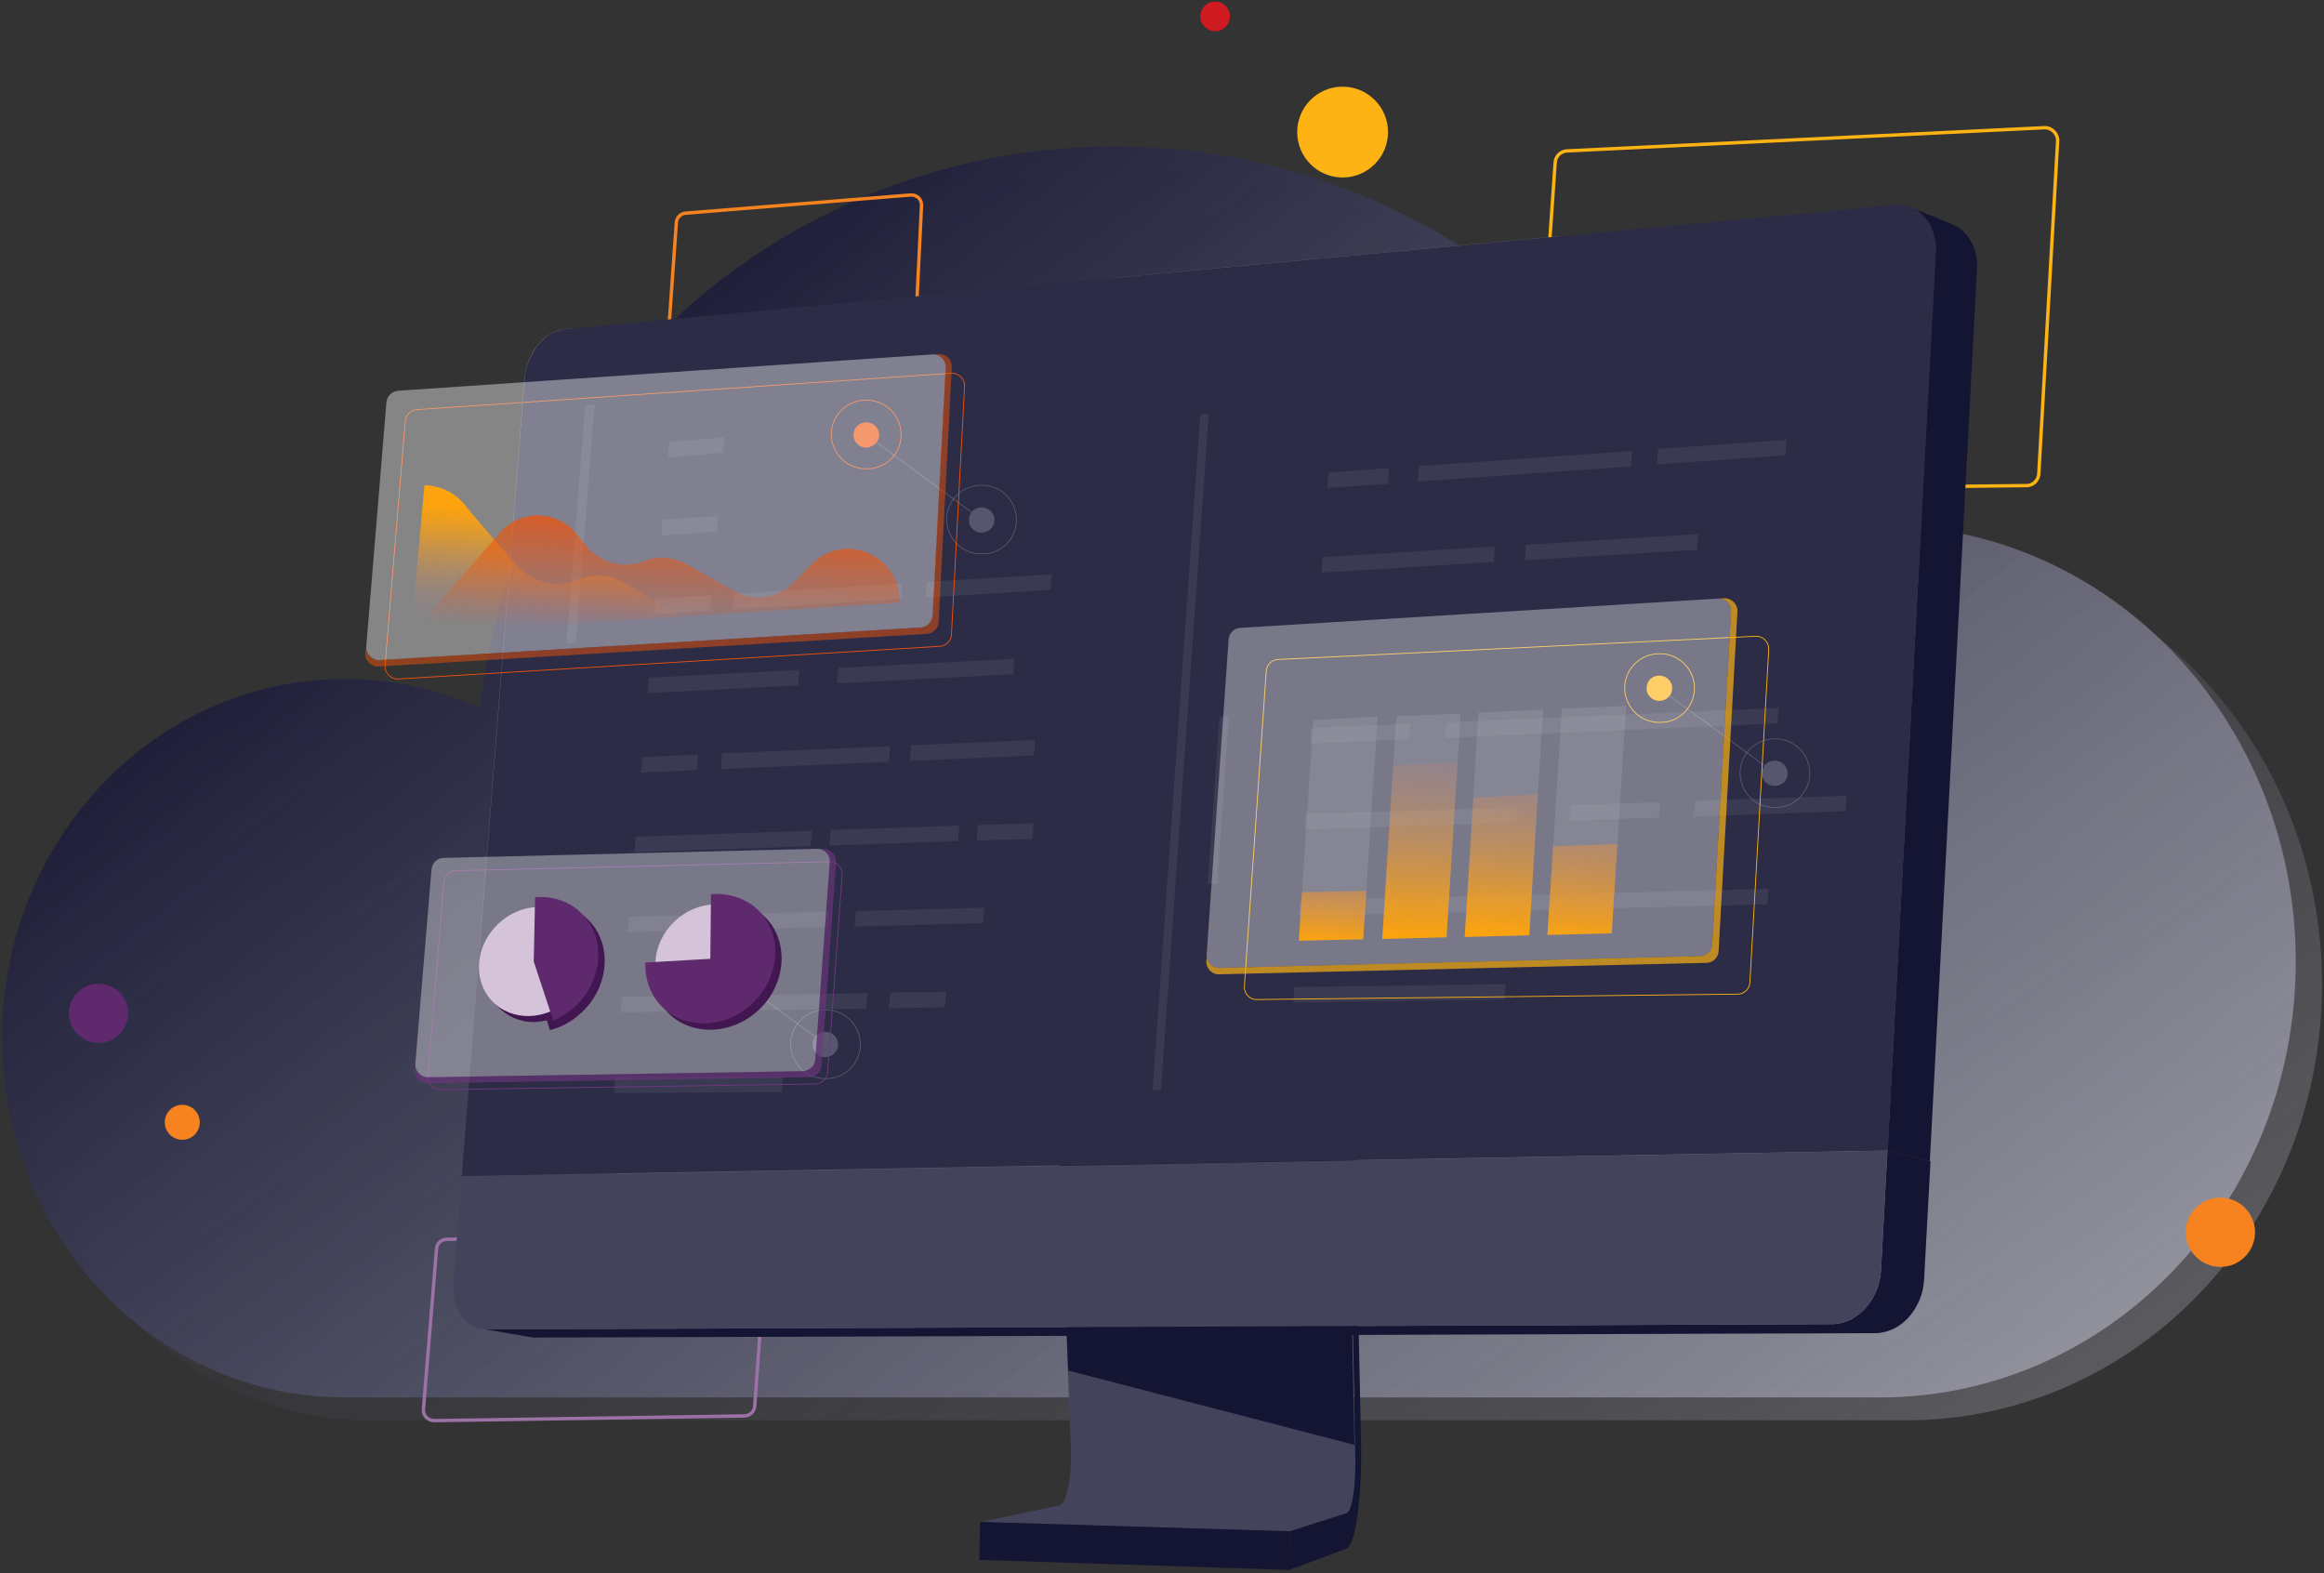 <svg width="690" height="467" viewBox="0 0 690 467" fill="none" xmlns="http://www.w3.org/2000/svg">
<rect x="0" y="0" width="690" height="467" fill="#333333" stroke="none"/>
<path d="M558.191 155.943C540.716 155.943 524.14 159.737 509.162 166.627C483 94.831 413.101 43.505 330.92 43.505C232.862 43.505 152.279 116.6 142.593 210.264C130.211 204.672 116.631 201.576 102.252 201.576C46.133 201.576 0.599 249.307 0.599 308.222C0.599 367.136 46.133 414.867 102.252 414.867C141.894 414.867 518.449 414.867 558.191 414.867C626.392 414.867 681.612 356.951 681.612 285.455C681.612 213.859 626.292 155.943 558.191 155.943Z" fill="url(#paint0_linear)"/>
<path d="M566.08 162.833C548.605 162.833 532.029 166.627 517.051 173.517C490.789 101.721 420.89 50.296 338.709 50.296C240.651 50.296 160.068 123.39 150.382 217.054C138 211.462 124.42 208.367 110.041 208.367C53.922 208.367 8.388 256.197 8.388 315.012C8.388 373.927 53.922 421.657 110.041 421.657C149.683 421.657 526.237 421.657 565.98 421.657C634.181 421.657 689.401 363.741 689.401 292.245C689.501 220.749 634.281 162.833 566.08 162.833Z" fill="url(#paint1_linear)"/>
<path d="M260.922 263.686L190.025 264.086C188.327 264.086 186.929 262.588 187.029 260.89L200.809 66.073C200.909 64.575 202.107 63.377 203.605 63.277L270.408 57.885C272.205 57.785 273.703 59.183 273.603 60.98L263.917 260.791C263.818 262.388 262.52 263.587 260.922 263.686Z" stroke="#F68320" stroke-width="0.999" stroke-miterlimit="10"/>
<path d="M125.718 418.362L129.612 370.731C129.712 369.134 131.01 367.935 132.608 367.935L224.375 365.738C226.172 365.738 227.67 367.236 227.57 369.034L224.075 417.464C223.975 419.061 222.677 420.259 221.08 420.359L128.913 421.757C127.016 421.757 125.518 420.16 125.718 418.362Z" stroke="#9C72A6" stroke-width="0.999" stroke-miterlimit="10"/>
<path d="M610.915 41.908L605.323 140.665C605.223 142.562 603.625 144.16 601.728 144.16L459.035 145.757C456.838 145.857 455.04 143.96 455.24 141.763L461.731 48.298C461.831 46.401 463.328 44.904 465.226 44.804L607.02 37.914C609.117 37.814 611.014 39.711 610.915 41.908Z" stroke="#FDB314" stroke-width="0.999" stroke-miterlimit="10"/>
<path d="M402.317 432.042L400.42 339.976C400.32 337.38 400.22 334.783 400.02 332.387C399.821 329.99 399.521 327.793 399.221 325.896C398.922 323.999 398.522 322.401 398.023 321.203C397.624 320.005 397.124 319.306 396.725 319.106L392.831 317.708L303.46 317.309L308.952 318.707C309.651 318.906 310.25 319.605 310.849 320.704C311.449 321.802 312.048 323.4 312.547 325.297C313.046 327.194 313.446 329.291 313.845 331.688C314.145 333.985 314.444 336.581 314.544 339.177L317.939 429.846C317.939 430.944 318.039 432.042 317.939 433.141C317.939 434.239 317.939 435.238 317.839 436.236C317.739 437.235 317.74 438.134 317.54 439.132C317.44 440.031 317.34 440.93 317.14 441.629C316.941 442.427 316.841 443.126 316.641 443.725C316.441 444.325 316.242 444.924 316.042 445.323C315.842 445.723 315.543 446.122 315.343 446.422C315.043 446.721 314.844 446.821 314.544 446.921L290.978 451.914L383.245 454.71L399.821 449.417C400.02 449.317 400.22 449.218 400.42 448.918C400.619 448.618 400.819 448.319 400.919 447.82C401.119 447.32 401.219 446.821 401.418 446.222C401.518 445.623 401.718 444.824 401.818 444.025C401.918 443.226 402.017 442.328 402.117 441.429C402.217 440.53 402.217 439.532 402.317 438.533C402.317 437.534 402.417 436.436 402.417 435.438C402.417 434.339 402.417 433.241 402.317 432.042Z" fill="#43435C"/>
<path d="M317.14 406.879L314.544 339.277C314.444 336.681 314.245 334.184 313.845 331.788C313.546 329.391 313.046 327.294 312.547 325.397C312.048 323.6 311.449 322.002 310.849 320.903L393.13 318.008L396.625 319.206C397.124 319.406 397.524 320.105 397.923 321.303C398.323 322.501 398.722 324.099 399.122 325.996C399.421 327.893 399.721 330.09 399.92 332.487C400.12 334.883 400.32 337.479 400.32 340.076L402.117 428.947L317.14 406.879Z" fill="#141433"/>
<path d="M383.145 466.093L290.779 463.097L290.978 451.814L383.245 454.61L383.145 466.093Z" fill="#141433"/>
<path d="M396.925 308.422C397.624 308.721 398.223 309.72 398.822 311.417C399.421 313.115 400.02 315.312 400.42 318.008C400.919 320.704 401.318 323.799 401.618 327.194C401.918 330.589 402.117 334.284 402.217 338.079L404.114 429.346C404.114 431.244 404.114 433.141 404.114 434.938C404.114 436.736 404.014 438.533 403.915 440.33C403.815 442.128 403.715 443.725 403.515 445.423C403.415 447.021 403.216 448.618 403.016 450.016C402.816 451.514 402.616 452.812 402.317 453.911C402.117 455.109 401.818 456.108 401.518 456.906C401.219 457.705 400.919 458.404 400.619 458.903C400.32 459.403 400.02 459.702 399.621 459.802L383.045 465.993L383.245 454.51L399.821 449.218C400.02 449.118 400.22 449.018 400.42 448.718C400.619 448.419 400.819 448.119 400.919 447.62C401.119 447.121 401.219 446.621 401.418 446.022C401.518 445.423 401.718 444.624 401.818 443.825C401.917 443.027 402.017 442.128 402.117 441.229C402.217 440.33 402.217 439.332 402.317 438.333C402.317 437.335 402.417 436.236 402.417 435.238C402.417 434.139 402.417 433.041 402.417 431.943L400.52 339.876C400.42 337.28 400.32 334.683 400.12 332.287C399.92 329.89 399.621 327.694 399.321 325.796C399.022 323.899 398.622 322.301 398.123 321.103C397.724 319.905 397.224 319.206 396.825 319.006L392.931 317.608L393.13 306.524L396.925 308.422Z" fill="#141433"/>
<path opacity="0.5" d="M463.029 70.067L330.122 82.549L519.148 393.099L544.012 392.999C545.909 392.999 547.706 392.5 549.404 391.701C551.101 390.902 552.599 389.704 553.897 388.206C555.195 386.708 556.294 385.011 557.093 383.113C557.891 381.216 558.391 379.019 558.491 376.822L560.388 341.474L565.88 239.022L463.029 70.067Z" fill="url(#paint2_linear)"/>
<path opacity="0.5" d="M211.294 394.297L351.491 393.698L171.152 97.427L167.457 97.727C165.959 97.827 164.561 98.426 163.164 99.225C161.865 100.024 160.567 101.122 159.569 102.52C158.47 103.818 157.572 105.416 156.973 107.113C156.274 108.811 155.874 110.608 155.674 112.605L142.394 281.061L211.294 394.297Z" fill="url(#paint3_linear)"/>
<path d="M586.65 75.459C586.35 74.061 585.851 72.763 585.152 71.565C584.453 70.367 583.654 69.368 582.755 68.569C581.857 67.671 580.758 67.071 579.56 66.572C575.466 64.874 571.372 63.177 567.178 61.579C568.376 62.079 569.375 62.778 570.373 63.576C571.272 64.475 572.171 65.474 572.77 66.672C573.469 67.87 573.968 69.168 574.268 70.566C574.567 71.964 574.667 73.462 574.667 75.16L560.388 341.673L572.97 344.769L586.949 80.152C587.149 78.455 586.949 76.957 586.65 75.459Z" fill="#141433"/>
<path d="M562.185 60.88C564.083 60.681 565.78 60.98 567.378 61.579C568.975 62.178 570.373 63.177 571.472 64.475C572.57 65.773 573.569 67.371 574.068 69.168C574.667 70.966 574.967 72.963 574.767 75.06L560.488 341.574L137.101 349.163L155.774 112.605C155.874 110.708 156.373 108.811 157.072 107.113C157.771 105.416 158.67 103.818 159.669 102.52C160.767 101.222 161.965 100.024 163.263 99.225C164.562 98.426 166.059 97.927 167.557 97.727L562.185 60.88Z" fill="#2C2C47"/>
<path d="M560.388 341.574L558.491 376.922C558.391 379.119 557.891 381.216 557.093 383.213C556.294 385.11 555.195 386.908 553.897 388.306C552.599 389.804 551.001 390.902 549.404 391.801C547.706 392.6 545.909 393.099 544.012 393.099L144.291 394.697L158.271 397.093L556.793 395.795C558.69 395.795 560.488 395.296 562.185 394.497C563.883 393.698 565.381 392.5 566.679 391.102C567.977 389.604 569.075 387.906 569.874 386.009C570.673 384.112 571.172 382.015 571.272 379.818L573.169 344.769L560.388 341.574Z" fill="#141433"/>
<path d="M560.388 341.574L558.491 376.922C558.391 379.119 557.892 381.216 557.093 383.213C556.294 385.11 555.195 386.908 553.897 388.306C552.599 389.804 551.001 390.902 549.404 391.801C547.706 392.6 545.909 393.099 544.012 393.099L144.291 394.697C142.793 394.697 141.395 394.297 140.197 393.598C138.999 392.899 137.9 391.801 137.001 390.602C136.103 389.304 135.504 387.806 135.004 386.109C134.605 384.411 134.405 382.514 134.605 380.617L137.101 349.362L560.388 341.574Z" fill="#43435C"/>
<path opacity="0.1" d="M170.952 190.892L168.156 191.092L173.748 120.294L176.544 120.094L170.952 190.892Z" fill="#B9B9C2"/>
<path opacity="0.1" d="M361.376 262.388L358.58 262.488L362.075 212.76L364.871 212.56L361.376 262.388Z" fill="#B9B9C2"/>
<path opacity="0.1" d="M344.7 323.6H342.204L356.384 122.99L358.88 122.791L344.7 323.6Z" fill="#B9B9C2"/>
<path opacity="0.1" d="M214.789 134.374L198.313 135.772L198.712 131.178L215.088 129.78L214.789 134.374Z" fill="#B9B9C2"/>
<path opacity="0.1" d="M212.891 157.84L196.315 159.038L196.715 154.345L213.191 153.147L212.891 157.84Z" fill="#B9B9C2"/>
<path opacity="0.1" d="M210.894 181.306L194.318 182.404L194.718 177.711L211.294 176.712L210.894 181.306Z" fill="#B9B9C2"/>
<path opacity="0.1" d="M311.948 175.115L274.802 177.411L275.201 172.718L312.247 170.521L311.948 175.115Z" fill="#B9B9C2"/>
<path opacity="0.1" d="M267.512 177.811L217.485 180.906L217.884 176.313L267.912 173.218L267.512 177.811Z" fill="#B9B9C2"/>
<path opacity="0.1" d="M412.103 143.66L394.129 144.859L394.428 140.265L412.402 138.967L412.103 143.66Z" fill="#B9B9C2"/>
<path opacity="0.1" d="M443.457 166.827L392.331 170.022L392.631 165.429L443.757 162.233L443.457 166.827Z" fill="#B9B9C2"/>
<path opacity="0.1" d="M527.735 214.757L429.178 219.051L429.478 214.458L528.035 210.164L527.735 214.757Z" fill="#B9B9C2"/>
<path opacity="0.1" d="M524.74 268.479L425.084 270.976L425.384 266.382L525.039 263.886L524.74 268.479Z" fill="#B9B9C2"/>
<path opacity="0.1" d="M418.394 219.451L388.936 220.749L389.336 216.155L418.693 214.857L418.394 219.451Z" fill="#B9B9C2"/>
<path opacity="0.1" d="M492.686 242.717L465.925 243.615L466.224 239.022L492.886 238.123L492.686 242.717Z" fill="#B9B9C2"/>
<path opacity="0.1" d="M415.098 271.176L385.641 271.875L385.941 267.181L415.398 266.582L415.098 271.176Z" fill="#B9B9C2"/>
<path opacity="0.1" d="M503.87 163.232L452.744 166.328L453.043 161.734L504.169 158.539L503.87 163.232Z" fill="#B9B9C2"/>
<path opacity="0.1" d="M530.132 135.173L491.987 137.869L492.287 133.275L530.431 130.579L530.132 135.173Z" fill="#B9B9C2"/>
<path opacity="0.1" d="M484.298 138.468L420.89 142.961L421.289 138.368L484.498 133.875L484.298 138.468Z" fill="#B9B9C2"/>
<path opacity="0.1" d="M450.048 244.215L387.339 246.212L387.638 241.618L450.347 239.621L450.048 244.215Z" fill="#B9B9C2"/>
<path opacity="0.1" d="M446.653 296.738L383.944 297.637L384.243 293.044L447.052 292.145L446.653 296.738Z" fill="#B9B9C2"/>
<path opacity="0.1" d="M548.006 240.82L502.871 242.417L503.271 237.724L548.206 236.226L548.006 240.82Z" fill="#B9B9C2"/>
<path opacity="0.1" d="M200.909 300.333L184.333 300.533L184.732 295.94L201.308 295.74L200.909 300.333Z" fill="#B9B9C2"/>
<path opacity="0.1" d="M280.493 299.035L263.917 299.335L264.317 294.642L280.893 294.442L280.493 299.035Z" fill="#B9B9C2"/>
<path opacity="0.1" d="M257.227 299.435L207.499 300.233L207.899 295.64L257.627 294.841L257.227 299.435Z" fill="#B9B9C2"/>
<path opacity="0.1" d="M232.064 324.199L182.336 324.498L182.635 319.805L232.463 319.605L232.064 324.199Z" fill="#B9B9C2"/>
<path opacity="0.1" d="M206.9 228.637L190.324 229.336L190.724 224.743L207.3 224.044L206.9 228.637Z" fill="#B9B9C2"/>
<path opacity="0.1" d="M306.456 249.108L289.98 249.507L290.379 244.914L306.855 244.414L306.456 249.108Z" fill="#B9B9C2"/>
<path opacity="0.1" d="M306.955 224.244L270.109 225.941L270.508 221.248L307.355 219.65L306.955 224.244Z" fill="#B9B9C2"/>
<path opacity="0.1" d="M263.917 226.141L213.99 228.338L214.389 223.644L264.317 221.547L263.917 226.141Z" fill="#B9B9C2"/>
<path opacity="0.1" d="M240.651 251.204L188.327 253.002L188.726 248.409L241.051 246.611L240.651 251.204Z" fill="#B9B9C2"/>
<path opacity="0.1" d="M284.488 249.707L246.243 251.005L246.643 246.411L284.787 245.113L284.488 249.707Z" fill="#B9B9C2"/>
<path opacity="0.1" d="M291.877 274.071L253.732 275.07L254.132 270.477L292.276 269.478L291.877 274.071Z" fill="#B9B9C2"/>
<path opacity="0.1" d="M236.957 203.474L192.321 205.77L192.721 201.177L237.356 198.88L236.957 203.474Z" fill="#B9B9C2"/>
<path opacity="0.1" d="M300.864 200.178L248.54 202.875L248.939 198.281L301.164 195.585L300.864 200.178Z" fill="#B9B9C2"/>
<path opacity="0.1" d="M245.844 275.17L186.33 276.767L186.729 272.174L246.243 270.576L245.844 275.17Z" fill="#B9B9C2"/>
<path opacity="0.3" d="M537.321 230.035C537.621 224.244 532.928 219.351 527.136 219.351H526.836C521.544 219.351 517.051 223.445 516.651 228.737C516.252 234.629 520.845 239.721 526.836 239.721H527.136C532.528 239.821 537.022 235.527 537.321 230.035Z" stroke="#B9B9C2" stroke-width="0.25" stroke-miterlimit="10"/>
<path opacity="0.3" d="M530.731 229.736C530.831 227.639 529.133 225.841 526.936 225.841H526.836C524.839 225.841 523.242 227.339 523.142 229.336C522.942 231.533 524.739 233.33 526.836 233.33H526.936C529.033 233.33 530.731 231.733 530.731 229.736Z" fill="#B9B9C2"/>
<path opacity="0.3" d="M492.686 204.372L523.941 227.339" stroke="#B9B9C2" stroke-width="0.25" stroke-miterlimit="10"/>
<path d="M496.48 204.472C496.58 202.375 494.883 200.578 492.686 200.578H492.586C490.589 200.578 488.991 202.076 488.891 204.073C488.692 206.27 490.489 208.067 492.586 208.067H492.686C494.783 208.067 496.381 206.469 496.48 204.472Z" fill="#FDB314"/>
<path d="M503.071 204.772C503.37 198.98 498.677 194.087 492.886 194.087H492.586C487.294 194.087 482.8 198.181 482.401 203.474C482.001 209.365 486.595 214.458 492.586 214.458H492.886C498.278 214.558 502.771 210.264 503.071 204.772Z" stroke="#FDB314" stroke-width="0.25" stroke-miterlimit="10"/>
<path opacity="0.3" d="M301.763 154.744C302.062 148.953 297.369 144.06 291.577 144.06H291.278C285.986 144.06 281.492 148.154 281.093 153.446C280.693 159.338 285.287 164.43 291.278 164.43H291.577C297.069 164.53 301.563 160.236 301.763 154.744Z" stroke="#B9B9C2" stroke-width="0.25" stroke-miterlimit="10"/>
<path opacity="0.3" d="M295.272 154.545C295.372 152.448 293.674 150.65 291.478 150.65H291.378C289.381 150.65 287.783 152.148 287.683 154.145C287.483 156.342 289.281 158.139 291.378 158.139H291.478C293.475 158.04 295.172 156.542 295.272 154.545Z" fill="#B9B9C2"/>
<path opacity="0.3" d="M257.227 129.081L288.382 152.048" stroke="#B9B9C2" stroke-width="0.25" stroke-miterlimit="10"/>
<path d="M261.022 129.281C261.122 127.184 259.424 125.387 257.227 125.387H257.127C255.13 125.387 253.533 126.885 253.433 128.882C253.233 131.079 255.03 132.876 257.127 132.876H257.227C259.224 132.776 260.922 131.278 261.022 129.281Z" fill="#EF530B"/>
<path d="M267.512 129.481C267.812 123.689 263.119 118.796 257.327 118.796H257.027C251.735 118.796 247.242 122.89 246.842 128.183C246.443 134.074 251.036 139.167 257.027 139.167H257.327C262.819 139.267 267.313 134.973 267.512 129.481Z" stroke="#EF530B" stroke-width="0.25" stroke-miterlimit="10"/>
<path d="M278.796 191.89L118.129 201.576C115.932 201.576 114.135 199.679 114.334 197.482L120.326 124.987C120.525 123.09 122.023 121.692 123.92 121.592L282.491 110.808C284.687 110.708 286.485 112.505 286.385 114.702L282.491 188.396C282.391 190.393 280.693 191.89 278.796 191.89Z" stroke="#EF530B" stroke-width="0.25" stroke-miterlimit="10"/>
<path opacity="0.4" d="M273.204 186.299L112.537 195.985C110.341 195.985 108.543 194.087 108.743 191.891L114.734 119.396C114.934 117.498 116.432 116.1 118.329 116.001L276.899 105.216C279.096 105.116 280.893 106.914 280.794 109.111L276.899 182.804C276.699 184.801 275.102 186.299 273.204 186.299Z" fill="white"/>
<path opacity="0.5" d="M278.696 105.116L276.799 105.216C278.996 105.116 280.793 106.914 280.693 109.11L276.799 182.804C276.699 184.801 275.101 186.299 273.104 186.299L112.437 195.985C110.24 195.985 108.543 194.187 108.643 191.99L108.443 193.788C108.243 195.985 110.041 197.882 112.237 197.882L275.001 188.196C276.999 188.196 278.596 186.598 278.696 184.701L282.59 109.011C282.79 106.814 280.893 105.016 278.696 105.116Z" fill="#EF530B"/>
<path d="M122.023 188.196L126.017 144.06C130.511 144.16 134.904 146.057 138 149.851L139.897 152.248L153.478 167.925C157.971 173.018 165.161 174.715 171.452 172.119C176.045 170.222 181.337 170.521 185.631 173.118L202.007 182.903" fill="url(#paint4_linear)"/>
<path d="M122.023 188.196L148.585 158.039C154.576 151.249 165.061 151.349 170.952 158.239L174.447 162.433C178.541 167.226 185.232 168.924 191.123 166.627C195.317 164.93 200.01 165.329 203.904 167.526L217.884 175.414C223.776 178.71 231.065 177.711 235.758 172.818L240.851 167.626C250.637 157.54 267.612 164.93 267.013 178.909" fill="url(#paint5_linear)"/>
<path d="M525.139 192.889L519.547 291.646C519.447 293.543 517.85 295.141 515.952 295.141L373.259 296.739C371.062 296.838 369.265 294.941 369.465 292.744L375.955 199.28C376.055 197.382 377.553 195.885 379.45 195.785L521.245 188.895C523.441 188.795 525.239 190.592 525.139 192.889Z" stroke="#FDB314" stroke-width="0.25" stroke-miterlimit="10"/>
<path opacity="0.36" d="M513.955 181.605L508.363 280.362C508.263 282.259 506.666 283.857 504.768 283.857L362.075 287.352C359.878 287.452 358.081 285.555 358.281 283.358L364.771 189.893C364.871 187.996 366.369 186.498 368.266 186.398L510.061 177.711C512.258 177.611 514.055 179.409 513.955 181.605Z" fill="white"/>
<path opacity="0.7" d="M511.858 177.611L510.061 177.711C512.258 177.611 514.155 179.409 513.955 181.605L508.363 280.362C508.263 282.259 506.666 283.857 504.768 283.857L362.075 287.352C359.878 287.452 358.081 285.555 358.281 283.358L364.771 189.893L358.181 285.255C357.981 287.452 359.779 289.349 361.975 289.249L506.666 285.854C508.563 285.854 510.161 284.257 510.261 282.359L515.852 181.605C515.952 179.309 514.055 177.511 511.858 177.611Z" fill="#FDB314"/>
<path opacity="0.2" d="M385.641 279.264L404.713 278.864L409.007 212.76L389.935 213.759L385.641 279.264Z" fill="#B9B9C2"/>
<path opacity="0.2" d="M410.405 278.765L429.478 278.265L433.671 211.862L414.599 212.66L410.405 278.765Z" fill="#B9B9C2"/>
<path opacity="0.2" d="M434.87 278.165L454.042 277.666L458.136 210.663L438.964 211.562L434.87 278.165Z" fill="#B9B9C2"/>
<path opacity="0.2" d="M459.434 277.566L478.506 277.067L482.8 209.565L463.728 210.364L459.434 277.566Z" fill="#B9B9C2"/>
<path d="M386.54 264.885L385.641 279.264L404.713 278.864L405.712 264.485L386.54 264.885Z" fill="url(#paint6_linear)"/>
<path d="M410.405 278.765L429.478 278.265L432.773 226.341L413.601 227.239L410.405 278.765Z" fill="url(#paint7_linear)"/>
<path opacity="0.3" d="M255.43 310.519C255.729 304.727 251.036 299.834 245.245 299.834H244.945C239.653 299.834 235.159 303.928 234.76 309.22C234.36 315.112 238.954 320.204 244.945 320.204H245.245C250.637 320.304 255.13 316.011 255.43 310.519Z" stroke="#B9B9C2" stroke-width="0.25" stroke-miterlimit="10"/>
<path opacity="0.3" d="M248.839 310.219C248.939 308.122 247.242 306.325 245.045 306.325H244.945C242.948 306.325 241.35 307.822 241.25 309.82C241.051 312.016 242.848 313.814 244.945 313.814H245.045C247.142 313.814 248.74 312.216 248.839 310.219Z" fill="#B9B9C2"/>
<path opacity="0.3" d="M210.795 284.756L242.049 307.822" stroke="#B9B9C2" stroke-width="0.25" stroke-miterlimit="10"/>
<path d="M214.589 284.956C214.689 282.859 212.991 281.061 210.795 281.061H210.695C208.698 281.061 207.1 282.559 207 284.556C206.8 286.753 208.598 288.55 210.695 288.55H210.795C212.891 288.55 214.489 286.953 214.589 284.956Z" fill="#5F296D"/>
<path d="M221.08 285.255C221.379 279.464 216.686 274.571 210.894 274.571H210.695C205.402 274.571 200.909 278.665 200.509 283.957C200.11 289.848 204.703 294.941 210.695 294.941H210.994C216.386 295.041 220.88 290.747 221.08 285.255Z" stroke="#5F296D" stroke-width="0.25" stroke-miterlimit="10"/>
<path d="M437.466 236.825L434.87 278.165L454.042 277.666L456.538 235.827L437.466 236.825Z" fill="url(#paint8_linear)"/>
<path d="M461.132 251.204L459.434 277.566L478.506 277.067L480.204 250.605L461.132 251.204Z" fill="url(#paint9_linear)"/>
<path opacity="0.6" d="M244.446 252.003L131.709 254.699L242.548 252.003C244.745 251.903 246.543 253.801 246.343 255.998L242.049 314.513C241.949 316.41 240.352 317.908 238.355 318.008L127.016 319.805C124.819 319.805 123.022 318.008 123.221 315.811L128.014 258.194L123.122 317.608C122.922 319.805 124.719 321.702 126.916 321.602L240.252 319.805C242.149 319.805 243.747 318.307 243.946 316.31L248.24 255.998C248.34 253.801 246.643 252.003 244.446 252.003Z" fill="#723680"/>
<path d="M127.016 319.505L131.809 261.889C132.009 259.992 133.507 258.494 135.404 258.494L246.243 255.798C248.44 255.698 250.237 257.595 250.038 259.792L245.744 318.307C245.644 320.204 244.046 321.702 242.049 321.802L130.81 323.5C128.614 323.6 126.916 321.702 127.016 319.505Z" stroke="#723680" stroke-width="0.25" stroke-miterlimit="10"/>
<path opacity="0.36" d="M123.322 315.711L128.115 258.094C128.314 256.197 129.812 254.699 131.709 254.699L242.549 252.003C244.746 251.903 246.543 253.801 246.343 255.998L242.049 314.513C241.95 316.41 240.352 317.908 238.355 318.008L127.016 319.805C124.919 319.805 123.122 317.908 123.322 315.711Z" fill="white"/>
<path d="M212.792 286.553L212.991 267.381C218.583 266.882 223.876 268.779 227.47 272.574C234.36 279.863 233.362 292.145 225.373 299.734C217.285 307.423 205.003 307.723 198.113 300.433C194.917 297.038 193.32 292.445 193.52 287.652L212.792 286.553Z" fill="#421650"/>
<path d="M163.263 305.825C166.858 304.927 170.153 303.029 172.85 300.433C180.838 292.844 181.836 280.562 174.946 273.372C171.352 269.578 166.259 267.78 160.767 268.18L160.667 271.176C152.279 271.875 144.99 278.765 144.091 287.252C143.192 296.139 149.683 303.429 158.57 303.429C159.669 303.429 161.266 303.129 162.365 302.93L163.263 305.825Z" fill="#421650"/>
<path d="M169.068 296.597C175.909 290.106 176.715 279.85 170.87 273.689C165.024 267.529 154.74 267.796 147.899 274.287C141.058 280.778 140.251 291.035 146.097 297.195C151.943 303.356 162.227 303.088 169.068 296.597Z" fill="#D5C3D9"/>
<path d="M221.449 295.843C228.29 289.352 229.097 279.095 223.251 272.935C217.406 266.774 207.121 267.042 200.281 273.533C193.44 280.024 192.633 290.28 198.479 296.44C204.324 302.601 214.609 302.334 221.449 295.843Z" fill="#D5C3D9"/>
<path d="M210.894 284.656L211.094 265.484C216.686 264.985 221.978 266.882 225.573 270.676C232.463 277.966 231.465 290.248 223.476 297.837C215.388 305.526 203.106 305.825 196.216 298.536C193.02 295.141 191.423 290.547 191.622 285.754L210.894 284.656Z" fill="#5F296D"/>
<path d="M158.47 285.455L158.87 266.382C164.362 265.883 169.554 267.78 173.049 271.575C179.939 278.765 178.941 291.047 170.952 298.636C169.055 300.433 166.758 301.931 164.262 303.029L158.47 285.455Z" fill="#5F296D"/>
<path d="M29.258 309.62C34.111 309.62 38.045 305.686 38.045 300.833C38.045 295.979 34.111 292.045 29.258 292.045C24.404 292.045 20.47 295.979 20.47 300.833C20.47 305.686 24.404 309.62 29.258 309.62Z" fill="#5F296D"/>
<path d="M360.777 9.255C363.204 9.255 365.171 7.288 365.171 4.862C365.171 2.435 363.204 0.468 360.777 0.468C358.351 0.468 356.383 2.435 356.383 4.862C356.383 7.288 358.351 9.255 360.777 9.255Z" fill="#CF1A21"/>
<path d="M398.622 52.692C406.067 52.692 412.103 46.657 412.103 39.212C412.103 31.767 406.067 25.731 398.622 25.731C391.177 25.731 385.142 31.767 385.142 39.212C385.142 46.657 391.177 52.692 398.622 52.692Z" fill="#FDB314"/>
<path d="M659.245 376.123C664.925 376.123 669.53 371.519 669.53 365.838C669.53 360.158 664.925 355.553 659.245 355.553C653.564 355.553 648.96 360.158 648.96 365.838C648.96 371.519 653.564 376.123 659.245 376.123Z" fill="#F68320"/>
<path d="M54.122 338.378C56.989 338.378 59.314 336.053 59.314 333.186C59.314 330.318 56.989 327.993 54.122 327.993C51.254 327.993 48.929 330.318 48.929 333.186C48.929 336.053 51.254 338.378 54.122 338.378Z" fill="#F68320"/>
<defs>
<linearGradient id="paint0_linear" x1="626.072" y1="642.452" x2="164.439" y2="75.706" gradientUnits="userSpaceOnUse">
<stop stop-color="#D0D0D6" stop-opacity="0.8"/>
<stop offset="1" stop-color="#141433" stop-opacity="0.9"/>
</linearGradient>
<linearGradient id="paint1_linear" x1="599.061" y1="664.123" x2="185.225" y2="61.59" gradientUnits="userSpaceOnUse">
<stop stop-color="#D0D0D6" stop-opacity="0.5"/>
<stop offset="1" stop-color="#141433" stop-opacity="0"/>
</linearGradient>
<linearGradient id="paint2_linear" x1="518.876" y1="251.434" x2="222.237" y2="39.876" gradientUnits="userSpaceOnUse">
<stop stop-color="white" stop-opacity="0"/>
<stop offset="1" stop-color="#CED0D4"/>
</linearGradient>
<linearGradient id="paint3_linear" x1="287.755" y1="314.743" x2="19.502" y2="123.43" gradientUnits="userSpaceOnUse">
<stop stop-color="white" stop-opacity="0"/>
<stop offset="1" stop-color="#CED0D4"/>
</linearGradient>
<linearGradient id="paint4_linear" x1="168.432" y1="74.608" x2="161.942" y2="186.647" gradientUnits="userSpaceOnUse">
<stop offset="0.693" stop-color="#FCA30E"/>
<stop offset="0.736" stop-color="#F9A113" stop-opacity="0.86"/>
<stop offset="0.787" stop-color="#F09D21" stop-opacity="0.693"/>
<stop offset="0.842" stop-color="#E19539" stop-opacity="0.514"/>
<stop offset="0.9" stop-color="#CC8A5B" stop-opacity="0.325"/>
<stop offset="0.96" stop-color="#B17D85" stop-opacity="0.131"/>
<stop offset="1" stop-color="#9C72A6" stop-opacity="0"/>
</linearGradient>
<linearGradient id="paint5_linear" x1="199.652" y1="94.885" x2="194.193" y2="189.124" gradientUnits="userSpaceOnUse">
<stop offset="0.53" stop-color="#EF530B"/>
<stop offset="1" stop-color="#EF530B" stop-opacity="0"/>
</linearGradient>
<linearGradient id="paint6_linear" x1="393.256" y1="313.399" x2="399.422" y2="205.724" gradientUnits="userSpaceOnUse">
<stop offset="0.315" stop-color="#FCA30E"/>
<stop offset="0.335" stop-color="#F6A017" stop-opacity="0.961"/>
<stop offset="0.451" stop-color="#D6904A" stop-opacity="0.726"/>
<stop offset="0.561" stop-color="#BD8372" stop-opacity="0.504"/>
<stop offset="0.66" stop-color="#AB7A8E" stop-opacity="0.303"/>
<stop offset="0.747" stop-color="#A074A0" stop-opacity="0.128"/>
<stop offset="0.81" stop-color="#9C72A6" stop-opacity="0"/>
</linearGradient>
<linearGradient id="paint7_linear" x1="417.998" y1="314.816" x2="424.164" y2="207.141" gradientUnits="userSpaceOnUse">
<stop offset="0.338" stop-color="#FCA30E"/>
<stop offset="0.424" stop-color="#F59F19" stop-opacity="0.87"/>
<stop offset="0.578" stop-color="#E29538" stop-opacity="0.637"/>
<stop offset="0.782" stop-color="#C28669" stop-opacity="0.33"/>
<stop offset="1" stop-color="#9C72A6" stop-opacity="0"/>
</linearGradient>
<linearGradient id="paint8_linear" x1="442.346" y1="316.211" x2="448.512" y2="208.536" gradientUnits="userSpaceOnUse">
<stop offset="0.36" stop-color="#FCA30E"/>
<stop offset="0.457" stop-color="#F29E1E" stop-opacity="0.849"/>
<stop offset="0.647" stop-color="#D79049" stop-opacity="0.551"/>
<stop offset="0.91" stop-color="#AC7A8D" stop-opacity="0.14"/>
<stop offset="1" stop-color="#9C72A6" stop-opacity="0"/>
</linearGradient>
<linearGradient id="paint9_linear" x1="466.737" y1="317.607" x2="472.903" y2="209.933" gradientUnits="userSpaceOnUse">
<stop offset="0.359" stop-color="#FCA30E"/>
<stop offset="0.467" stop-color="#EB9A2A" stop-opacity="0.831"/>
<stop offset="0.834" stop-color="#B27D83" stop-opacity="0.259"/>
<stop offset="1" stop-color="#9C72A6" stop-opacity="0"/>
</linearGradient>
</defs>
</svg>
